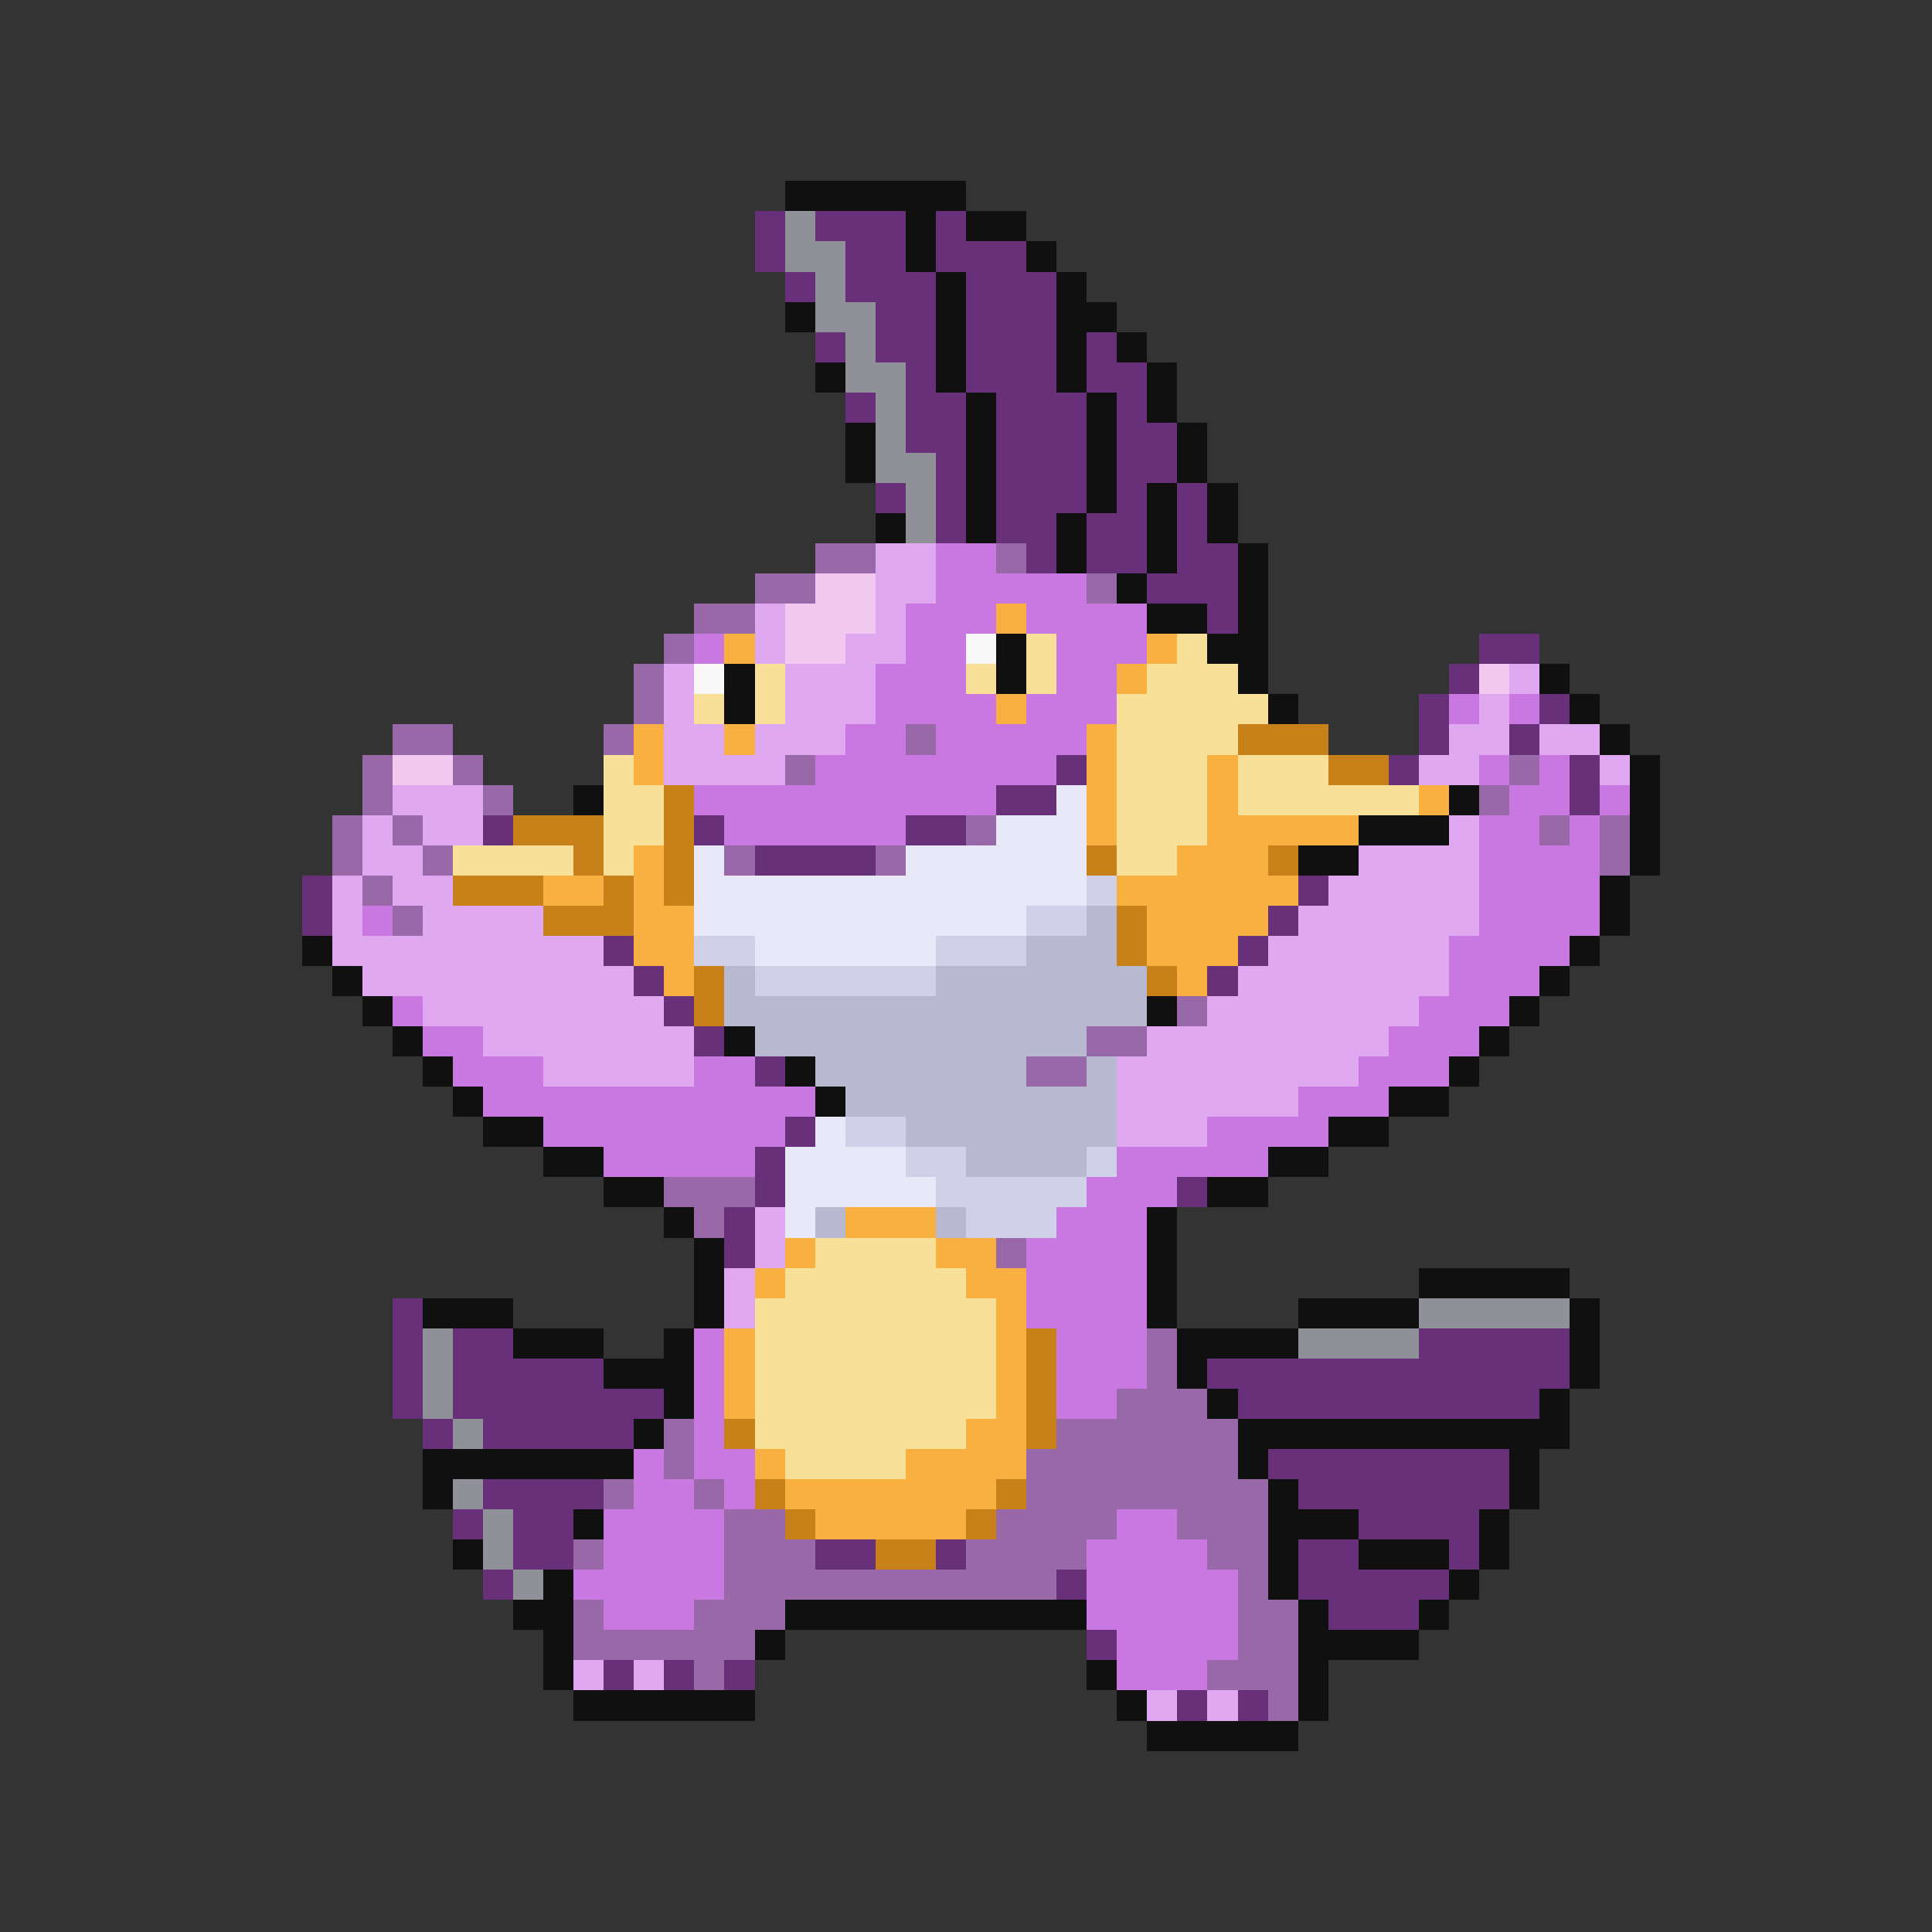 <svg xmlns="http://www.w3.org/2000/svg" viewBox="0 -0.5 64 64" shape-rendering="crispEdges">
<rect x="0" y="-0.5" width="64" height="64" fill="#333333" stroke="none"/>
<path stroke="#101010" d="M26 6h6M30 7h1M32 7h2M30 8h1M34 8h1M31 9h1M35 9h1M26 10h1M31 10h1M35 10h2M31 11h1M35 11h1M37 11h1M27 12h1M31 12h1M35 12h1M38 12h1M32 13h1M36 13h1M38 13h1M28 14h1M32 14h1M36 14h1M39 14h1M28 15h1M32 15h1M36 15h1M39 15h1M32 16h1M36 16h1M38 16h1M40 16h1M29 17h1M32 17h1M35 17h1M38 17h1M40 17h1M35 18h1M38 18h1M41 18h1M37 19h1M41 19h1M38 20h2M41 20h1M33 21h1M40 21h2M24 22h1M33 22h1M41 22h1M51 22h1M24 23h1M42 23h1M52 23h1M53 24h1M54 25h1M19 26h1M48 26h1M54 26h1M45 27h3M54 27h1M43 28h2M54 28h1M53 29h1M53 30h1M10 31h1M52 31h1M11 32h1M51 32h1M12 33h1M38 33h1M50 33h1M13 34h1M24 34h1M49 34h1M14 35h1M26 35h1M48 35h1M15 36h1M27 36h1M46 36h2M16 37h2M44 37h2M18 38h2M42 38h2M20 39h2M40 39h2M22 40h1M38 40h1M23 41h1M38 41h1M23 42h1M38 42h1M47 42h5M14 43h3M23 43h1M38 43h1M43 43h4M52 43h1M17 44h3M22 44h1M39 44h4M52 44h1M20 45h3M39 45h1M52 45h1M22 46h1M40 46h1M51 46h1M21 47h1M41 47h11M14 48h7M41 48h1M50 48h1M14 49h1M42 49h1M50 49h1M19 50h1M42 50h3M49 50h1M15 51h1M42 51h1M45 51h3M49 51h1M18 52h1M42 52h1M48 52h1M17 53h2M26 53h10M43 53h1M47 53h1M18 54h1M25 54h1M43 54h4M18 55h1M36 55h1M43 55h1M19 56h6M37 56h1M43 56h1M38 57h5" />
<path stroke="#683078" d="M25 7h1M27 7h3M31 7h1M25 8h1M28 8h2M31 8h3M26 9h1M28 9h3M32 9h3M29 10h2M32 10h3M27 11h1M29 11h2M32 11h3M36 11h1M30 12h1M32 12h3M36 12h2M28 13h1M30 13h2M33 13h3M37 13h1M30 14h2M33 14h3M37 14h2M31 15h1M33 15h3M37 15h2M29 16h1M31 16h1M33 16h3M37 16h1M39 16h1M31 17h1M33 17h2M36 17h2M39 17h1M34 18h1M36 18h2M39 18h2M38 19h3M40 20h1M49 21h2M48 22h1M47 23h1M51 23h1M47 24h1M50 24h1M35 25h1M46 25h1M52 25h1M33 26h2M52 26h1M16 27h1M23 27h1M30 27h2M25 28h4M10 29h1M43 29h1M10 30h1M42 30h1M20 31h1M41 31h1M21 32h1M40 32h1M22 33h1M23 34h1M25 35h1M26 37h1M25 38h1M25 39h1M39 39h1M24 40h1M24 41h1M13 43h1M13 44h1M15 44h2M47 44h5M13 45h1M15 45h5M40 45h12M13 46h1M15 46h7M41 46h10M14 47h1M16 47h5M42 48h8M16 49h4M43 49h7M15 50h1M17 50h2M45 50h4M17 51h2M27 51h2M31 51h1M43 51h2M48 51h1M16 52h1M35 52h1M43 52h5M44 53h3M36 54h1M20 55h1M22 55h1M24 55h1M39 56h1M41 56h1" />
<path stroke="#909098" d="M26 7h1M26 8h2M27 9h1M27 10h2M28 11h1M28 12h2M29 13h1M29 14h1M29 15h2M30 16h1M30 17h1M47 43h5M14 44h1M43 44h4M14 45h1M14 46h1M15 47h1M15 49h1M16 50h1M16 51h1M17 52h1" />
<path stroke="#9868a8" d="M27 18h2M33 18h1M25 19h2M36 19h1M23 20h2M22 21h1M21 22h1M21 23h1M13 24h2M20 24h1M30 24h1M12 25h1M15 25h1M26 25h1M50 25h1M12 26h1M16 26h1M49 26h1M11 27h1M13 27h1M32 27h1M51 27h1M53 27h1M11 28h1M14 28h1M24 28h1M29 28h1M53 28h1M12 29h1M13 30h1M39 33h1M36 34h2M34 35h2M22 39h3M23 40h1M33 41h1M38 44h1M38 45h1M37 46h3M22 47h1M35 47h6M22 48h1M34 48h7M20 49h1M23 49h1M34 49h8M24 50h2M33 50h4M39 50h3M19 51h1M24 51h3M32 51h4M40 51h2M24 52h11M41 52h1M19 53h1M23 53h3M41 53h2M19 54h6M41 54h2M23 55h1M40 55h3M42 56h1" />
<path stroke="#e0a8f0" d="M29 18h2M29 19h2M25 20h1M29 20h1M25 21h1M28 21h2M22 22h1M26 22h3M50 22h1M22 23h1M26 23h3M49 23h1M22 24h2M25 24h3M48 24h2M51 24h2M22 25h4M47 25h2M53 25h1M13 26h3M12 27h1M14 27h2M48 27h1M12 28h2M45 28h4M11 29h1M13 29h2M44 29h5M11 30h1M14 30h4M43 30h6M11 31h9M42 31h6M12 32h9M41 32h7M14 33h8M40 33h7M16 34h7M38 34h8M18 35h5M37 35h8M37 36h6M37 37h3M25 40h1M25 41h1M24 42h1M24 43h1M19 55h1M21 55h1M38 56h1M40 56h1" />
<path stroke="#c878e0" d="M31 18h2M31 19h5M30 20h3M34 20h4M23 21h1M30 21h2M35 21h3M29 22h3M35 22h2M29 23h4M34 23h3M48 23h1M50 23h1M28 24h2M31 24h5M27 25h8M49 25h1M51 25h1M23 26h10M50 26h2M53 26h1M24 27h6M49 27h2M52 27h1M49 28h4M49 29h4M12 30h1M49 30h4M48 31h4M48 32h3M13 33h1M47 33h3M14 34h2M46 34h3M15 35h3M23 35h2M45 35h3M16 36h11M43 36h3M18 37h8M40 37h4M20 38h5M37 38h5M36 39h3M35 40h3M34 41h4M34 42h4M34 43h4M23 44h1M35 44h3M23 45h1M35 45h3M23 46h1M35 46h2M23 47h1M21 48h1M23 48h2M21 49h2M24 49h1M20 50h4M37 50h2M20 51h4M36 51h4M19 52h5M36 52h5M20 53h3M36 53h5M37 54h4M37 55h3" />
<path stroke="#f0c8f0" d="M27 19h2M26 20h3M26 21h2M49 22h1M13 25h2" />
<path stroke="#f8b040" d="M33 20h1M24 21h1M38 21h1M37 22h1M33 23h1M21 24h1M24 24h1M36 24h1M21 25h1M36 25h1M40 25h1M36 26h1M40 26h1M47 26h1M36 27h1M40 27h5M21 28h1M39 28h3M18 29h2M21 29h1M37 29h6M21 30h2M38 30h4M21 31h2M38 31h3M22 32h1M39 32h1M28 40h3M26 41h1M31 41h2M25 42h1M32 42h2M33 43h1M24 44h1M33 44h1M24 45h1M33 45h1M24 46h1M33 46h1M32 47h2M25 48h1M30 48h4M26 49h7M27 50h5" />
<path stroke="#f8f8f8" d="M32 21h1M23 22h1" />
<path stroke="#f8e098" d="M34 21h1M39 21h1M25 22h1M32 22h1M34 22h1M38 22h3M23 23h1M25 23h1M37 23h5M37 24h4M20 25h1M37 25h3M41 25h3M20 26h2M37 26h3M41 26h6M20 27h2M37 27h3M15 28h4M20 28h1M37 28h2M27 41h4M26 42h6M25 43h8M25 44h8M25 45h8M25 46h8M25 47h7M26 48h4" />
<path stroke="#c88018" d="M41 24h3M44 25h2M22 26h1M17 27h3M22 27h1M19 28h1M22 28h1M36 28h1M42 28h1M15 29h3M20 29h1M22 29h1M18 30h3M37 30h1M37 31h1M23 32h1M38 32h1M23 33h1M34 44h1M34 45h1M34 46h1M24 47h1M34 47h1M25 49h1M33 49h1M26 50h1M32 50h1M29 51h2" />
<path stroke="#e8e8f8" d="M35 26h1M33 27h3M23 28h1M30 28h6M23 29h13M23 30h11M25 31h6M27 37h1M26 38h4M26 39h5M26 40h1" />
<path stroke="#d0d0e8" d="M36 29h1M34 30h2M23 31h2M31 31h3M25 32h6M28 37h2M30 38h2M36 38h1M31 39h5M32 40h3" />
<path stroke="#b8b8d0" d="M36 30h1M34 31h3M24 32h1M31 32h7M24 33h14M25 34h11M27 35h7M36 35h1M28 36h9M30 37h7M32 38h4M27 40h1M31 40h1" />
</svg>